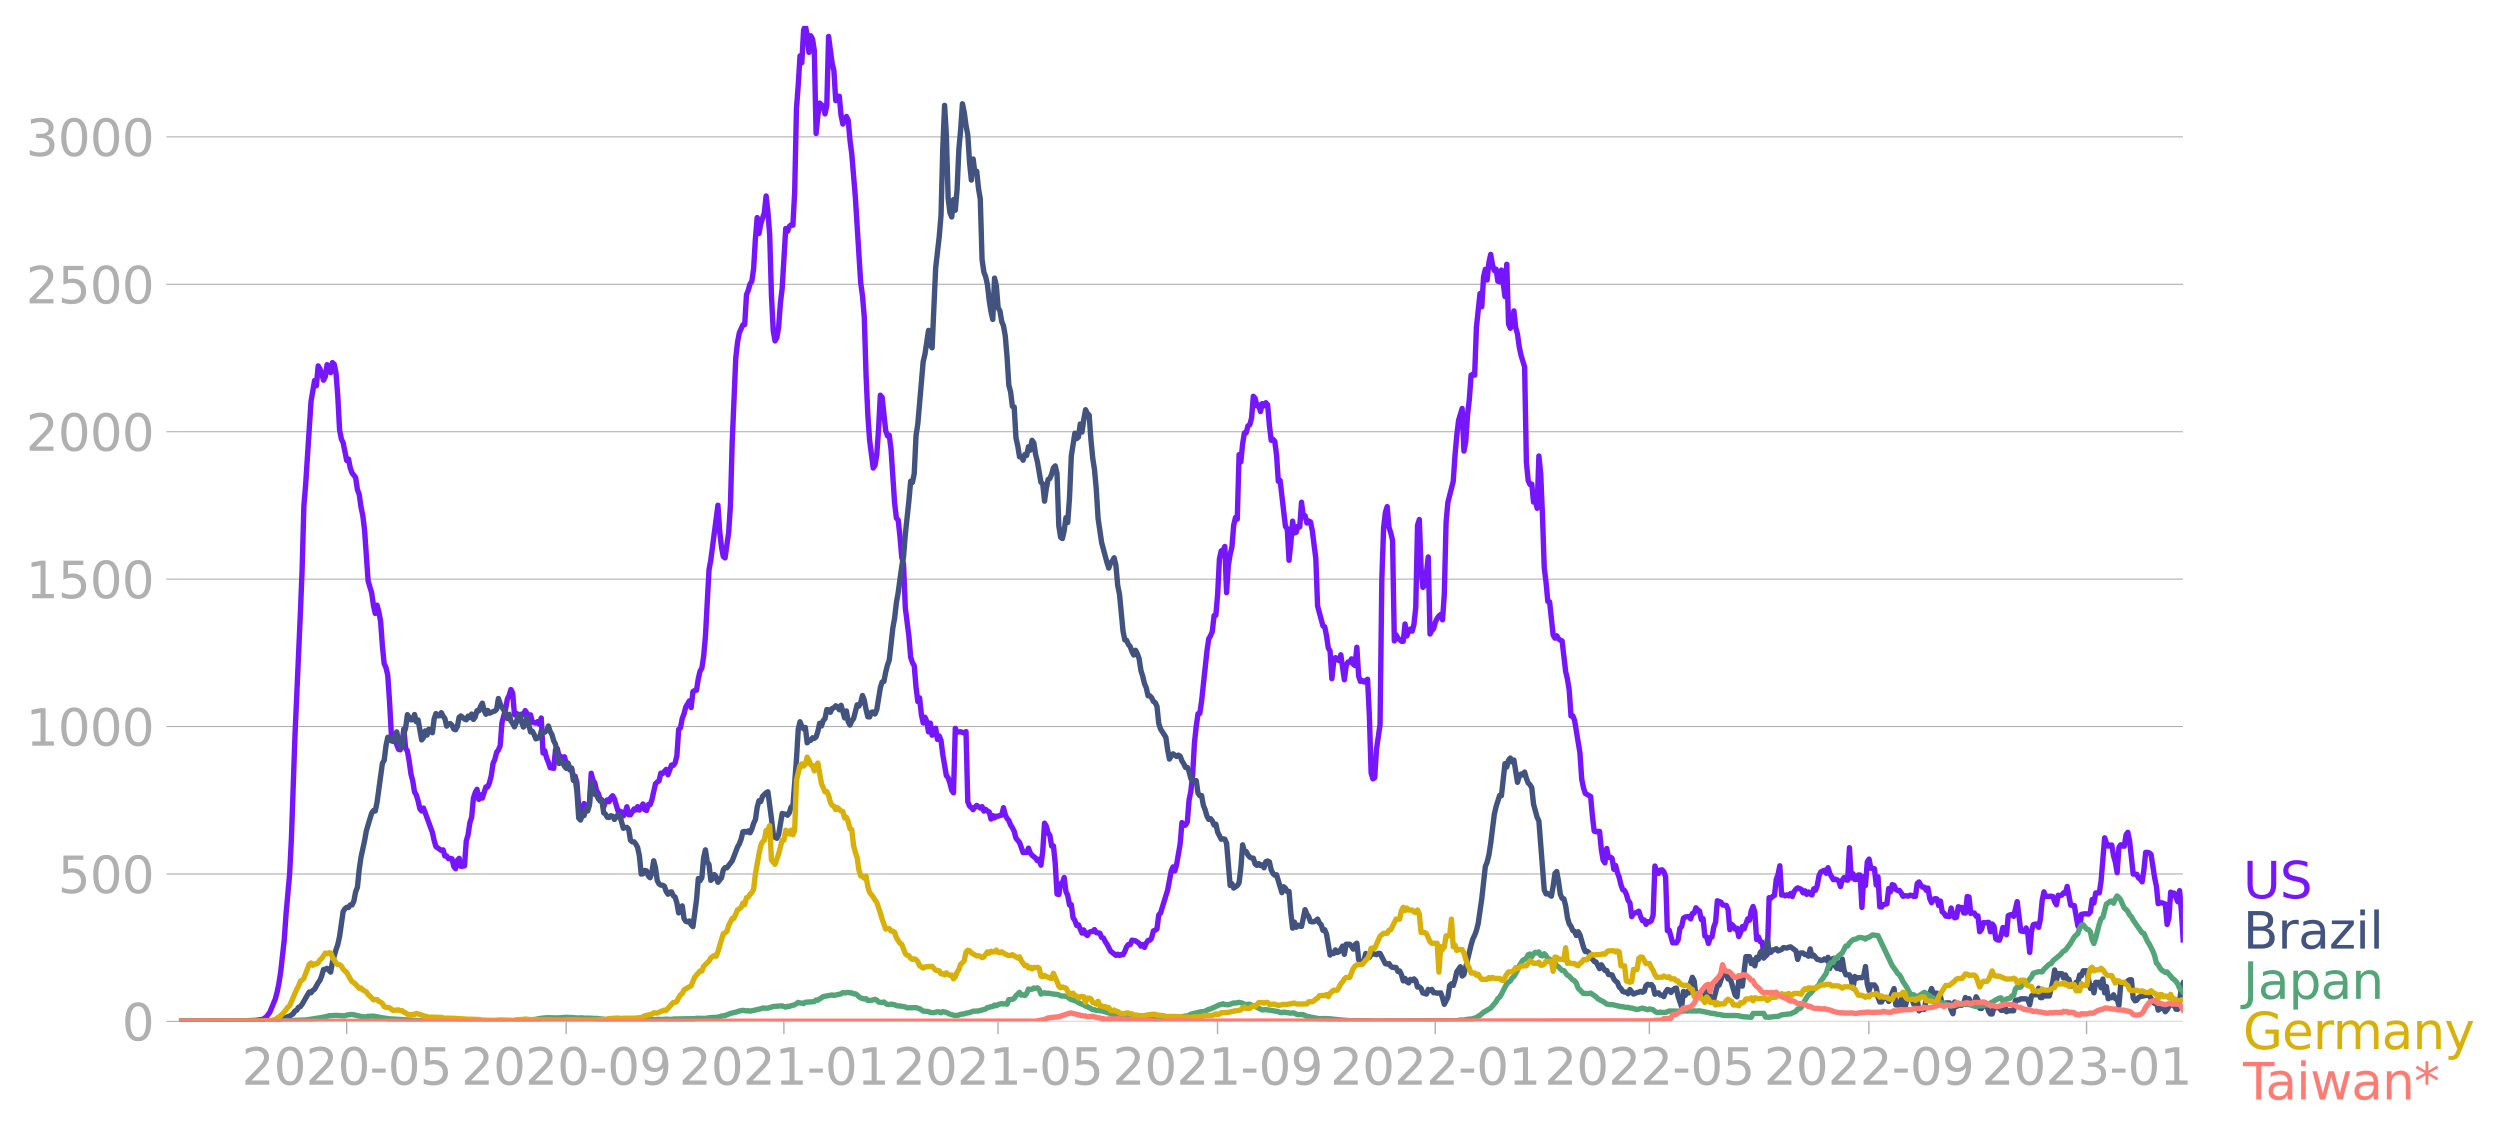 <svg xmlns="http://www.w3.org/2000/svg" xmlns:xlink="http://www.w3.org/1999/xlink" width="928.157" height="421.662" viewBox="0 0 696.117 316.246"><defs><style>*{stroke-linejoin:round;stroke-linecap:butt}</style></defs><g id="figure_1"><path id="patch_1" d="M0 316.246h696.117V0H0v316.246z" style="fill:none"/><g id="axes_1"><path id="patch_2" d="M49.83 284.4h558V7.2h-558v277.2z" style="fill:none"/><g id="matplotlib.axis_1"><g id="xtick_1"><g id="line2d_1"><defs><path id="mdab95ac6ac" d="M0 0v3.5" style="stroke:#b0b0b0;stroke-width:.4"/></defs><use xlink:href="#mdab95ac6ac" x="96.537" y="284.4" style="fill:#b0b0b0;stroke:#b0b0b0;stroke-width:.4"/></g><g id="text_1" style="fill:#b0b0b0" transform="matrix(.14 0 0 -.14 67.29 302.038)"><defs><path id="DejaVuSans-32" d="M1228 531h2203V0H469v531q359 372 979 998 621 627 780 809 303 340 423 576 121 236 121 464 0 372-261 606-261 235-680 235-297 0-627-103-329-103-704-313v638q381 153 712 231 332 78 607 78 725 0 1156-363 431-362 431-968 0-288-108-546-107-257-392-607-78-91-497-524-418-433-1181-1211z" transform="scale(.016)"/><path id="DejaVuSans-30" d="M2034 4250q-487 0-733-480-245-479-245-1442 0-959 245-1439 246-480 733-480 491 0 736 480 246 480 246 1439 0 963-246 1442-245 480-736 480zm0 500q785 0 1199-621 414-620 414-1801 0-1178-414-1799Q2819-91 2034-91q-784 0-1198 620-414 621-414 1799 0 1181 414 1801 414 621 1198 621z" transform="scale(.016)"/><path id="DejaVuSans-2d" d="M313 2009h1684v-512H313v512z" transform="scale(.016)"/><path id="DejaVuSans-35" d="M691 4666h2478v-532H1269V2991q137 47 274 70 138 23 276 23 781 0 1237-428 457-428 457-1159 0-753-469-1171Q2575-91 1722-91q-294 0-599 50Q819 9 494 109v635q281-153 581-228t634-75q541 0 856 284 316 284 316 772 0 487-316 771-315 285-856 285-253 0-505-56-251-56-513-175v2344z" transform="scale(.016)"/></defs><use xlink:href="#DejaVuSans-32"/><use xlink:href="#DejaVuSans-30" x="63.623"/><use xlink:href="#DejaVuSans-32" x="127.246"/><use xlink:href="#DejaVuSans-30" x="190.869"/><use xlink:href="#DejaVuSans-2d" x="254.492"/><use xlink:href="#DejaVuSans-30" x="290.576"/><use xlink:href="#DejaVuSans-35" x="354.199"/></g></g><g id="xtick_2"><use xlink:href="#mdab95ac6ac" id="line2d_2" x="157.654" y="284.4" style="fill:#b0b0b0;stroke:#b0b0b0;stroke-width:.4"/><g id="text_2" style="fill:#b0b0b0" transform="matrix(.14 0 0 -.14 128.406 302.038)"><defs><path id="DejaVuSans-39" d="M703 97v575q238-113 481-172 244-59 479-59 625 0 954 420 330 420 377 1277-181-269-460-413-278-144-615-144-700 0-1108 423-408 424-408 1159 0 718 425 1152 425 435 1131 435 810 0 1236-621 427-620 427-1801 0-1103-524-1761Q2575-91 1691-91q-238 0-482 47Q966 3 703 97zm1256 1978q425 0 673 290 249 291 249 798 0 503-249 795-248 292-673 292t-673-292q-248-292-248-795 0-507 248-798 248-290 673-290z" transform="scale(.016)"/></defs><use xlink:href="#DejaVuSans-32"/><use xlink:href="#DejaVuSans-30" x="63.623"/><use xlink:href="#DejaVuSans-32" x="127.246"/><use xlink:href="#DejaVuSans-30" x="190.869"/><use xlink:href="#DejaVuSans-2d" x="254.492"/><use xlink:href="#DejaVuSans-30" x="290.576"/><use xlink:href="#DejaVuSans-39" x="354.199"/></g></g><g id="xtick_3"><use xlink:href="#mdab95ac6ac" id="line2d_3" x="218.273" y="284.4" style="fill:#b0b0b0;stroke:#b0b0b0;stroke-width:.4"/><g id="text_3" style="fill:#b0b0b0" transform="matrix(.14 0 0 -.14 189.025 302.038)"><defs><path id="DejaVuSans-31" d="M794 531h1031v3560L703 3866v575l1116 225h631V531h1031V0H794v531z" transform="scale(.016)"/></defs><use xlink:href="#DejaVuSans-32"/><use xlink:href="#DejaVuSans-30" x="63.623"/><use xlink:href="#DejaVuSans-32" x="127.246"/><use xlink:href="#DejaVuSans-31" x="190.869"/><use xlink:href="#DejaVuSans-2d" x="254.492"/><use xlink:href="#DejaVuSans-30" x="290.576"/><use xlink:href="#DejaVuSans-31" x="354.199"/></g></g><g id="xtick_4"><use xlink:href="#mdab95ac6ac" id="line2d_4" x="277.899" y="284.4" style="fill:#b0b0b0;stroke:#b0b0b0;stroke-width:.4"/><g id="text_4" style="fill:#b0b0b0" transform="matrix(.14 0 0 -.14 248.651 302.038)"><use xlink:href="#DejaVuSans-32"/><use xlink:href="#DejaVuSans-30" x="63.623"/><use xlink:href="#DejaVuSans-32" x="127.246"/><use xlink:href="#DejaVuSans-31" x="190.869"/><use xlink:href="#DejaVuSans-2d" x="254.492"/><use xlink:href="#DejaVuSans-30" x="290.576"/><use xlink:href="#DejaVuSans-35" x="354.199"/></g></g><g id="xtick_5"><use xlink:href="#mdab95ac6ac" id="line2d_5" x="339.016" y="284.4" style="fill:#b0b0b0;stroke:#b0b0b0;stroke-width:.4"/><g id="text_5" style="fill:#b0b0b0" transform="matrix(.14 0 0 -.14 309.768 302.038)"><use xlink:href="#DejaVuSans-32"/><use xlink:href="#DejaVuSans-30" x="63.623"/><use xlink:href="#DejaVuSans-32" x="127.246"/><use xlink:href="#DejaVuSans-31" x="190.869"/><use xlink:href="#DejaVuSans-2d" x="254.492"/><use xlink:href="#DejaVuSans-30" x="290.576"/><use xlink:href="#DejaVuSans-39" x="354.199"/></g></g><g id="xtick_6"><use xlink:href="#mdab95ac6ac" id="line2d_6" x="399.636" y="284.4" style="fill:#b0b0b0;stroke:#b0b0b0;stroke-width:.4"/><g id="text_6" style="fill:#b0b0b0" transform="matrix(.14 0 0 -.14 370.388 302.038)"><use xlink:href="#DejaVuSans-32"/><use xlink:href="#DejaVuSans-30" x="63.623"/><use xlink:href="#DejaVuSans-32" x="127.246"/><use xlink:href="#DejaVuSans-32" x="190.869"/><use xlink:href="#DejaVuSans-2d" x="254.492"/><use xlink:href="#DejaVuSans-30" x="290.576"/><use xlink:href="#DejaVuSans-31" x="354.199"/></g></g><g id="xtick_7"><use xlink:href="#mdab95ac6ac" id="line2d_7" x="459.262" y="284.4" style="fill:#b0b0b0;stroke:#b0b0b0;stroke-width:.4"/><g id="text_7" style="fill:#b0b0b0" transform="matrix(.14 0 0 -.14 430.014 302.038)"><use xlink:href="#DejaVuSans-32"/><use xlink:href="#DejaVuSans-30" x="63.623"/><use xlink:href="#DejaVuSans-32" x="127.246"/><use xlink:href="#DejaVuSans-32" x="190.869"/><use xlink:href="#DejaVuSans-2d" x="254.492"/><use xlink:href="#DejaVuSans-30" x="290.576"/><use xlink:href="#DejaVuSans-35" x="354.199"/></g></g><g id="xtick_8"><use xlink:href="#mdab95ac6ac" id="line2d_8" x="520.379" y="284.4" style="fill:#b0b0b0;stroke:#b0b0b0;stroke-width:.4"/><g id="text_8" style="fill:#b0b0b0" transform="matrix(.14 0 0 -.14 491.13 302.038)"><use xlink:href="#DejaVuSans-32"/><use xlink:href="#DejaVuSans-30" x="63.623"/><use xlink:href="#DejaVuSans-32" x="127.246"/><use xlink:href="#DejaVuSans-32" x="190.869"/><use xlink:href="#DejaVuSans-2d" x="254.492"/><use xlink:href="#DejaVuSans-30" x="290.576"/><use xlink:href="#DejaVuSans-39" x="354.199"/></g></g><g id="xtick_9"><use xlink:href="#mdab95ac6ac" id="line2d_9" x="580.998" y="284.4" style="fill:#b0b0b0;stroke:#b0b0b0;stroke-width:.4"/><g id="text_9" style="fill:#b0b0b0" transform="matrix(.14 0 0 -.14 551.75 302.038)"><defs><path id="DejaVuSans-33" d="M2597 2516q453-97 707-404 255-306 255-756 0-690-475-1069Q2609-91 1734-91q-293 0-604 58T488 141v609q262-153 574-231 313-78 654-78 593 0 904 234t311 681q0 413-289 645-289 233-804 233h-544v519h569q465 0 712 186t247 536q0 359-255 551-254 193-729 193-260 0-557-57-297-56-653-174v562q360 100 674 150t592 50q719 0 1137-327 419-326 419-882 0-388-222-655t-631-370z" transform="scale(.016)"/></defs><use xlink:href="#DejaVuSans-32"/><use xlink:href="#DejaVuSans-30" x="63.623"/><use xlink:href="#DejaVuSans-32" x="127.246"/><use xlink:href="#DejaVuSans-33" x="190.869"/><use xlink:href="#DejaVuSans-2d" x="254.492"/><use xlink:href="#DejaVuSans-30" x="290.576"/><use xlink:href="#DejaVuSans-31" x="354.199"/></g></g></g><g id="matplotlib.axis_2"><g id="ytick_1"><path id="line2d_10" d="M49.83 284.4h558" clip-path="url(#pd24dcc3b0f)" style="fill:none;stroke:#b0b0b0;stroke-width:.3;stroke-linecap:square"/><g id="line2d_11"><defs><path id="me454716bfa" d="M0 0h-3.5" style="stroke:#b0b0b0;stroke-width:.3"/></defs><use xlink:href="#me454716bfa" x="49.83" y="284.4" style="fill:#b0b0b0;stroke:#b0b0b0;stroke-width:.3"/></g><use xlink:href="#DejaVuSans-30" id="text_10" style="fill:#b0b0b0" transform="matrix(.14 0 0 -.14 33.922 289.719)"/></g><g id="ytick_2"><path id="line2d_12" d="M49.83 243.352h558" clip-path="url(#pd24dcc3b0f)" style="fill:none;stroke:#b0b0b0;stroke-width:.3;stroke-linecap:square"/><use xlink:href="#me454716bfa" id="line2d_13" x="49.83" y="243.352" style="fill:#b0b0b0;stroke:#b0b0b0;stroke-width:.3"/><g id="text_11" style="fill:#b0b0b0" transform="matrix(.14 0 0 -.14 16.108 248.671)"><use xlink:href="#DejaVuSans-35"/><use xlink:href="#DejaVuSans-30" x="63.623"/><use xlink:href="#DejaVuSans-30" x="127.246"/></g></g><g id="ytick_3"><path id="line2d_14" d="M49.83 202.305h558" clip-path="url(#pd24dcc3b0f)" style="fill:none;stroke:#b0b0b0;stroke-width:.3;stroke-linecap:square"/><use xlink:href="#me454716bfa" id="line2d_15" x="49.83" y="202.305" style="fill:#b0b0b0;stroke:#b0b0b0;stroke-width:.3"/><g id="text_12" style="fill:#b0b0b0" transform="matrix(.14 0 0 -.14 7.2 207.624)"><use xlink:href="#DejaVuSans-31"/><use xlink:href="#DejaVuSans-30" x="63.623"/><use xlink:href="#DejaVuSans-30" x="127.246"/><use xlink:href="#DejaVuSans-30" x="190.869"/></g></g><g id="ytick_4"><path id="line2d_16" d="M49.83 161.257h558" clip-path="url(#pd24dcc3b0f)" style="fill:none;stroke:#b0b0b0;stroke-width:.3;stroke-linecap:square"/><use xlink:href="#me454716bfa" id="line2d_17" x="49.83" y="161.257" style="fill:#b0b0b0;stroke:#b0b0b0;stroke-width:.3"/><g id="text_13" style="fill:#b0b0b0" transform="matrix(.14 0 0 -.14 7.2 166.576)"><use xlink:href="#DejaVuSans-31"/><use xlink:href="#DejaVuSans-35" x="63.623"/><use xlink:href="#DejaVuSans-30" x="127.246"/><use xlink:href="#DejaVuSans-30" x="190.869"/></g></g><g id="ytick_5"><path id="line2d_18" d="M49.83 120.21h558" clip-path="url(#pd24dcc3b0f)" style="fill:none;stroke:#b0b0b0;stroke-width:.3;stroke-linecap:square"/><use xlink:href="#me454716bfa" id="line2d_19" x="49.83" y="120.21" style="fill:#b0b0b0;stroke:#b0b0b0;stroke-width:.3"/><g id="text_14" style="fill:#b0b0b0" transform="matrix(.14 0 0 -.14 7.2 125.529)"><use xlink:href="#DejaVuSans-32"/><use xlink:href="#DejaVuSans-30" x="63.623"/><use xlink:href="#DejaVuSans-30" x="127.246"/><use xlink:href="#DejaVuSans-30" x="190.869"/></g></g><g id="ytick_6"><path id="line2d_20" d="M49.83 79.162h558" clip-path="url(#pd24dcc3b0f)" style="fill:none;stroke:#b0b0b0;stroke-width:.3;stroke-linecap:square"/><use xlink:href="#me454716bfa" id="line2d_21" x="49.83" y="79.162" style="fill:#b0b0b0;stroke:#b0b0b0;stroke-width:.3"/><g id="text_15" style="fill:#b0b0b0" transform="matrix(.14 0 0 -.14 7.2 84.481)"><use xlink:href="#DejaVuSans-32"/><use xlink:href="#DejaVuSans-35" x="63.623"/><use xlink:href="#DejaVuSans-30" x="127.246"/><use xlink:href="#DejaVuSans-30" x="190.869"/></g></g><g id="ytick_7"><path id="line2d_22" d="M49.83 38.115h558" clip-path="url(#pd24dcc3b0f)" style="fill:none;stroke:#b0b0b0;stroke-width:.3;stroke-linecap:square"/><use xlink:href="#me454716bfa" id="line2d_23" x="49.83" y="38.115" style="fill:#b0b0b0;stroke:#b0b0b0;stroke-width:.3"/><g id="text_16" style="fill:#b0b0b0" transform="matrix(.14 0 0 -.14 7.2 43.434)"><use xlink:href="#DejaVuSans-33"/><use xlink:href="#DejaVuSans-30" x="63.623"/><use xlink:href="#DejaVuSans-30" x="127.246"/><use xlink:href="#DejaVuSans-30" x="190.869"/></g></g></g><path id="line2d_24" d="m49.83 284.4 17.39-.082 2.485-.153.994-.011.994-.118 1.49-.21.994-.67.994-1.371 1.49-3.636.498-1.876.496-2.416.497-3.202.994-8.925.497-7.154.994-11.106.497-9.805.993-28.698 1.491-33.776.497-12.385.497-17.908.497-6.04 1.49-23.045.994-5.853.497 1.466.497-5.535.497.81.497 1.29.497 1.876.496-.986.497-3.33.497.352.497 1.864.497-2.803.497.47.497 2.392.497 6.485.497 9.371.496 2.545.497 1.067.994 4.926.497-.399.497 2.498.497 1.36.993 1.302.497 3.366.497 1.279.497 3.541.497 2.346.497 4.034.994 14.238.993 3.32.497 3.54.497 2.159.497-2.299.497 1.888.497 2.64.497 6.872.497 4.925.496 1.056.497 2.123.497 7.294.497 9.066.497.211 1.49 4.034.498.176.496-1.958.497-3.812.497 5.313.497.786.497 2.803.497 3.612.497 1.888.497 3.108.496.821.497 1.665.497 2.229.497.563.497-.81 2.484 6.779.497 2.264.497 1.688 1.49 1.08.498-.165.497 1.7h.497l.496.751.497-.082.497.117.497 2.135.497.621.497-2.322.497-.563.497 2.252.993-.152.497-6.978.497-1.654.497-3.39.497-1.465.497-5.372.497-1.536.497-.915.496 2.803.497-1.29.497.915.994-3.108.497.012.497-1.185.497-1.958.496-3.401.497-1.126.497-1.959.497-.692.497-1.16.497-6.463.994-3.683.497-2.873.496-.973.497-1.654.497 1.02.497 6.017.497-.387.497.223.497 1.172.497-1.208.496.212.497-1.185.497.786.497 2.005.497-1.606.497 2.028.994.247.497-.399.496.762.497-1.759.497 9.746.497-.61.497 2.006.497 1.149.497 1.548.994.176.496-5.184.497-.316.497 2.204.497-.011.497.457.497-.363.497 1.83.993 1.805.497-.27.497 2.018.497.047.497 1.9.497 6.895.497-.316.497 1.36.497-2.252.993 1.162.497-1.185.497-8.409.497 1.97.497.692.497 2.17.497.833.496 1.56.497.164.497 1.982.497-1.396.497-.551.497.504.497-1.126.497-.54.497.857.993 3.401h.497l.497.305.497 1.055.497-.938.497-1.607.497 2.217h.496l.994-1.607.497.282.497-.927.497.95.497-.739.497-.95.497 1.572.496.246.497-1.653.497.035.497-1.372.994-4.445.497-.505.497-.328.497-2.146.496.094.994-1.126.497 1.478.994-2.698.497.094.497-.668.496-1.994.497-7.342.497-.469.497-2.568.497-1.326.497-1.911.994-1.677.497 1.864.496-4.456.497-.293.497-.094.497-3.202.497-2.123.497-.832.497-3.284.497-5.536.993-18.542.497-2.709 1.988-15.27.497 7.225.497 4.468.496 2.58.497.387.994-7.013.497-7.588.497-17.709.994-23.362.496-4.41.497-2.615.994-2.205.497-.07.497-8.28.497-1.29.497-1.747.497-.75.496-3.484.497-8.374.497-5.864.497 4.433.497-2.709.994-3.037.497-4.703.497 4.35.496 6.475.497 17.075.497 9.688.497 2.756.497-.868.497-2.815.497-6.79.497-4.175.993-16.63.497.774.497-1.373.497-.422.497.094.497-9.136.497-23.315.497-6.603.496-8.104.497 1.924.497-9.09.497-1.184.497 2.592.497 4.808.497-4.644.497.903.496 3.155.497 23.162.497-5.078.497-3.39.497.517.497.317.497 2.17.497-2.358.497-19.21.993 7.517.497 2.064.497 8.28.497-1.231.497.035.497 5.348.497 2.392.496-1.325.497-.797.497 1.067.497 5.524.497 3.87.994 12.021 1.49 23.831.497 3.636.497 5.899.497 16.16.497 11.19.497 6.977.994 7.717.497-.692.496-2.99.497-7.143.497-9.452.497.586.994 9.3.497 1.431.497-.2.496 3.941.994 15.012.497 4.152.497.55.497 4.54.497 5.828.497 1.912.497 12.185.993 7.87.497 5.852.497 1.513.497.844.497 5.97.497 4.01.497-1.02.496 4.68.497 2.287.497-1.584.497 1.138.497 2.955.497-2.45.497 3.365.497-1.525.497-.41.496 3.108.497-.962.497 1.267.497 3.929.994 5.864.497.563.497 1.524.496 1.97.497.716.497-17.944.497 1.056.994-.118.994.364.497-.399.496 19.515.497 1.22.497.41.497.575.497-.692.497-.48.994.727.497-.387.496 1.231.497-.47.497.493.497.212.497 1.993.497-.997.497.657.497-.469.496.024.497-.223.497-.094.497-2.064.497 1.97.497 1.032.497.551.497 1.279.497.762.496.985.497 1.9.994 1.208.994 2.815.994-.059.496-1.173.497 1.314.497.657.994.785.497.727.497-.41.497 1.654.497-3.882.496-7.8.497.833.497 1.877.497.68.497 2.99.497-.046.497 4.925.497 8.456.496.153.497-3.026.497-.246.497-1.466.497 3.928.497 1.056.497 2.662.497-.105.497 3.717.496.669.497 1.419.497-.176.994 2.287.497-.856.497 1.16.497.376.497-.868.496-.223.497-.035.497-.504.497.833.994.152.497 1.185.497.152.496 1.02.497.692.994 1.959 1.49 1.173.498-.329.497.376.496-.305.497.082.497-.95.497-1.29.497-.622.497.035.497-1.231.993.188.994.692.497.785.497-.469.497.81.497-1.162.497-.75.497-.094.496-.598.497-1.982.497-.188.497-.375.497-3.906.497-.48 1.987-6.462.994-5.313.497-1.09.497 1.113.497-1.747.994-5.794.496-5.922.497.809.497-.106.497-.856.497-6.157.497-2.44.497-4.644.497-8.784.497-4.597.496-3.518.497-.094.497-3.378 1.49-13.944.498-3.437.497-.844.496-1.208.497-4.445.497-.094.497-5.84.497-9.828.497-2.252.497-.082.497-1.137.497 12.853.496-7.6.497-3.06.497-2.03.497-6.086.497-2.158.497.48.497-17.978.497 2.005.496-5.03.497-3.027.497-.023.497-1.935.497-.317.497-1.818.497-6.098.497.575.497 2.099.496-.282.497 1.842.497-2.205.497.61.497-.845.497.551.497 5.724.497 4.175.496-.282.497.575.497 3.788.497 7.342.497-.235 1.49 12.83.498.61.496 8.785.497-4.703.497-6.193.497 3.296.497-.2.497-1.677.497.165.497-6.85.497 3.812.496-.047.497 2.017.497-.563.497.247.497 2.334.994 7.845.497 13.253 1.49 5.536.497.258.497 2.462.497 3.425.497.856.497 7.682.497-4.586.496-1.255.497.329.497.492.497-1.618.994 6.954.497-3.846.497-1.08.496.013.497-.904.497 1.49.497.375.497-5.101.497 8.021.497 1.466.497-.222.497.41.993-.762.497 9.968.497 16.161.497 1.607.497-.328.497-7.858.993-6.955.497-40.508.497-14.32.497-4.245.497-1.583.497 5.77.497 1.513.497 2.111.497 27.994.496-1.677.497.892.994.88.497.01.497-4.82.497 3.343.497-1.302.497-.645.496.599.497-1.865.497-4.703.497-22.905.497-1.606.497 13.78.497 5.125.497-.586.496-3.472.497-4.433.497 21.462.497-.962.497-.492.497-1.865.497-1.044.497-.68.497-.41.496 1.5.497-7.118.497-20.043.497-5.524 1.49-5.864.498-7.295.496-5.488.497-4.21.994-3.296.497 11.845.497-2.51.497-7.423.497-4.34.497-6.849.496-.281.497.27.497-13.335.994-9.382.497 3.67.497-8.326.497-2.1.496 2.98.497-4.903.497-2.228.497 2.908.497 1.583.497-.387.497 3.331.497.211.497-3.272.993 7.365.497-8.995.497 16.642.497 1.196.497-1.337.497-3.518.497 4.68.497 1.758.496 3.59.497 2.345.994 3.213.497 26.646.497 5.008.497 1.09.497-.105.496 5.02.497-.892.497 2.615.497-14.554.497 4.785.497 11.658.497 14.648.497 4.07.497 5.312.496.129.994 9.253.497.856.497-.656.497.856.497.363.497.223.993 8.526.497 2.076.497 3.143.497 7.154.497-.058.497 1.254 1.49 9.054.497 7.354.497 2.392.497 1.572 1.49.832.498 5.536.496 4.116.497.176.497-.105.497.012.497 5.101.497 2.932.497.716.497-4 .497 2.51.496-.117.497.352.497 3.037.497-1.055.497 2.005.497 1.337.497 2.064.497 1.349.497.223.496 1.02.497 1.712.497.68.497 3.86.497-.822.994-.41.497-.282.496 1.548.497 1.067.497-.175.497 1.22.497-.751.497.105.497-.375.497-1.536.497-13.675.496 1.501.497.563.497-.927.497-.082.497.528.497 1.42.497 15 .497-.153.993 3.542.497-.083.497.083.497-.798.497-3.237.497-.516.497-2.322.497-.34.993-.13.497.658.497-1.502.497-.117.497-1.466.497.563.497.352.496 2.369.497-.27.497 4.832.497.305.497 1.783.497-1.607.497-.2.497-2.767.497-1.337.496-5.97.994.387.497.786.994.13.497 1.137.497 5.606.497-1.501.496.492.497.868.497-.282.497 2.334.497-1.079.497-1.712.497.657.993-2.78.497.376.497-2.64.497-1.184.497 1.595.497 7.588.497-.739.497 1.302.497.164.496 2.557.497 1.349.497-.516.497-15.762.497.152.497-.516.497-.282.497-4.433.496-1.384.497-2.415.497 8.15.497-.105.497.316.497-.258.497.27.497-.657.497.833.496-1.372.497-.669.497-.363.994.399.497.985.497-.563.497.973.496-.656.497.598.497.222.497-1.688.497.387.497-1.372.497-2.757.497-.973.993-.47.497.845.497-1.536.497 1.607.994 1.724.497-.164.497.175.497.376.496 1.513.497-1.806.497-.692.497.598.497.14.497-9.042.497 8.42.497-1.172.496 1.607.497-.024.497-1.243.497.024.497 9.018.497-8.573.497 2.463.497-6.58.497-.773.496 2.568.994.106.497 4.527.497-2.276.497 8.35.497.06.497-.646.993-.246.497-4.234.497.903.497-2.005.497.2.497 1.172.497.27.497-.035.496.715.497.926.497-.187.994.152.497-.27.497.07.497.282.496-.035.497-3.577.497-.422.497.903.497.551h.497l.497.868.497-.621.497 2.873.496 1.196.497-.938.497-.188.497.07.497 1.83.497-1.231.497 3.002.497.387.497.81.993.117.497-2.37.497 2.03.497.703.497-.164.497-2.932.497.223.496-.012.497 1.501.497.024.497-4.574.497.14.497 4.563.497-.153.497.035.497.904.496-.118.497 4.422.497-.598.497-1.912.497.035.994-.14.497 2.626.496-2.158.497.61.497 3.507.497.328.497.07.497-1.407.497-2.122.497 1.254.497.751.496-5.324.497-.212.497-.082.497.505.994-4.105.994 8.15.993.2.497-1.02.497 1.806.497 4.996.497-5.84.497-1.853.497-.188.497.023.496.892.497-2.264.497-5.219.497-2.404.497 1.325 1.49-.117.498.117.496 1.443.497.833.497-2.651.497.082.497-.129.497-.633.497.105.497-1.876.993 5.195.994.13.994 5.664.497.61.497-3.847.993-.152.994.093.497-.598.497-3.46.497.962.497-2.791.993-.035.497-3.249.994-12.068.497 1.431.497.88.497-.294.497.012.497 3.002.496 1.736.497 2.944.497-7.025.497-.739.497.34.497.047.497-3.166.497-.692.496 2.462.994 9.148.994.07.497 1.01.497.386.497.704.497-3.307.496-4.891.497-.012.497.13.497.457.994 6.427.497 2.427.497 4.844.497-.211.496-.047.994.375.497 5.665.497-1.771.497-7.213.497.223.497.07.993 2.37.497-3.073.497 5.7.497 7.986h0" clip-path="url(#pd24dcc3b0f)" style="fill:none;stroke:#7516fd;stroke-width:1.5;stroke-linecap:square"/><path id="line2d_25" d="m49.83 284.4 25.341-.07L77.16 284l2.484-.727.994-.34.994-.657.496-.774.497-.234.497-.786.497-.188.497-.645 1.49-2.592.497-.844.497.223.497-.68.497-.317.994-1.794.497-.669.497-1.29.497-1.712.496-.106.497-.234.994 1.043.497-2.78.994-3.47.497-1.42.497-2.251.993-6.932.497-.797.497-.387.497.047.497-.716.497.012.497-1.067.496-2.58.497-1.279.497-4.937.497-3.401.994-4.586.497-2.78.994-3.353.496-1.595.497-.716.497.13.497-2.405 1.49-10.895.498-.798.496-4.057.497-2.37.497.094.497.892.497.176.994-2.663.994 4.328.496-.164.497-3.648.497-1.56.497-3.752.994 1.454.497-.059.497-1.43.496 2.017.497-.516.994 5.57.497-.656.497-1.853.497 1.16.497-1.63.497.622.496.34.497-3.858.497-1.466.497.598.497.023.497-.868.497.95.497.692.497 2.1.496-.575.497-.13.497.47.497 1.044.497.21.497-.926.497-2.58.497-.34.993.856.497.2.497-1.02.497.433.497-.997.497 1.502.497-.692.497-1.76.496.07.497-1.254.497-.903.497 2.052.497 1.032.497-1.067.497.786.993-.458.497-.164.497-.492.497-2.99.497 1.489.497.973.497.692.994 2.44.496-1.197.497 1.853.497.669.497.973.497-1.173.497-1.958.497-.282.497 2.135.496 1.337.497-.528.497-2.193.994 4.058.497-.188.497.915.497 1.22.497-.212.496-.082.497-1.853.497.247.497.058.497-.516.497-1.231.497 1.548.497.856.497 1.747.496.986.994 5.324.497-.81.497.634.497.891.497.622.497-1.466.496 1.384h.497l.497 3.436.497-.668.497 3.835.497 7.33.497.55.497-1.254.497.012.496-1.912.497.622.497-1.619.497-6.532.497 2.287.497 1.231.497.235.497 1.008.496.633.497-.093.497 3.377.497.352.497.868.497.07.497-.48.497.14.497.88.993-1.337.497.258.994 3.542.497-.223.497-.024.497.563.496 3.014.497.446h.497l.497.633.497.939.497 2.333.497 5.067.497-.082.497-.927.496.13.497 1.395.497.504.497-1.548.497-3.166.497 1.888.497 3.624.497.938.497.328.496.024.497.281.497 1.431.497.786.497-.54.497-.117.497 1.114.497.352.496 1.607.497 2.791.497-1.337.497-.61.497 3.542.497.75.497.153.497-.246.497 1.055.496.516.994-7.447.497-5.934.497.586.497-.833.497-5.629.497-2.11.496 3.318.497.739.497 4.421.497-.445.497-1.15.497.598.497 1.537.994-1.243.496-2.193.497-.645.497.046 1.49-1.935 1.491-3.858.497-.868.497-1.325.497-2.04.497-.095.497.2.497-.352.497.528.497-1.032.496-1.595.497-1.033.497-3.424.497-1.83.497.212.497-1.455.994-.973.497-.282.993 7.46.497 4.257.497.961.497.27.497-.962.994-5.958.496.153.497.035.497.305.497-.692.497-1.607.497-.164.994-13.065.497-8.397.496-2.1.497 1.244.497.739.497-.387.497 4.269.497-.633.497-.06.497-.714.496.175.497-.41.497-1.536.497-2.264.497.75.497-1.536.497-.516.497-2.51.497.06.496.691.497-1.067.497-.188.497-.551.497.317.497.785.497-1.243.993 3.507.497-1.923.497 2.99.497.927.497-1.15.497-.633.994-3.847.497.364.496-1.032.497-1.924.497 1.29.497 2.616.497 2.017.497.035.497-1.302.497-.07.497.551.496-1.173.994-6.145.497-1.595.497-.14.497-2.593.497-1.958.497-1.372.993-8.96.497-2.733.497-4.351.497-2.791.994-7.26.497-2.697.497-6.251.993-9.324.497-5.465.497.328.497-2.486.497-10.543.497-3.284 1.49-17.299.497-2.076.994-6.637.497 4.034.497.82.994-22.223.993-8.738.497-5.957.497-18.859.497-11.74.497 8.316.497 17.591.497 3.988.496 1.184.497-4.843.497 2.979.497-5.782.497-11.153.497-5.5.497-7.213.497 2.357.497 3.647.496 2.65.497 7.706.497 4.867.497-5.852.497 3.929.497-.528.497 4.808.497 2.909.497 16.888.496 3.46.497 1.301.497 2.205.497 4.41.497 3.12.497 2.17.497-11.506.497 2.123.496 6.169.497.797.497 2.99.497 1.197.497 2.827.497 5.817.497 7.916.497 1.853.497 4.034.496.165.497 8.608.497 2.228.497 3.038.497-.012.497.95.497-1.63.497.305.496-2.416.497.95.497-2.745.497.716.497 3.225.497 2.017.994 5.747.497.434.496 4.808.497-3.518.497-2.522.497-.281.497-1.22.497-1.76.497-.527.497 2.193.496 14.484.497 3.178.497.387.497-2.146.497-3.682.497 1.36.497-6.931.497-11.564.993-6.38.497 1.513.497-.434.497-3.635.497 2.24.497-3.507.497-2.71.497 1.045.497.457.496 6.826.497 5.125.497 3.237.497 5.488.497 8.069.994 6.767 1.49 5.536.497 1.548.497-1.396.497-.586.497-.88.497 2.1.497 5.617.497 2.404.993 10.344.497 2.416.497.082.497 1.173.497.575.497 1.384.497.973.496-1.325.497.985.497 1.337.497 3.284.497 1.595.497 2.087.497 1.15.497 2.228.497.023.496.505.497 1.055.497.317.497 1.055.497 4.762.497 1.548 1.49 2.31.497 3.53.497 2.522.497-.868.497-.586.994.727.497-.364.497.317.496 1.29.497.786.497 1.02h.497l.497 1.102.497 2.041.497.645.994-.106.496 3.53.497.657.497-.035.497 2.756.497 1.208.497 1.783.497.891.497-.211.496.645.497 1.161.497-.258.497 2.228.994 1.959.497-.106.497.082.497 1.15.993 11.751.497-.492.497 1.22.994-.693.497-.75.497-4.117.496-6.474.497 1.889.497-.024.497.974.497.598.497.223.497.058.497 1.595.497.399.496-.493.497.54.497-.211.497.832.497-1.688.497-.188.497.246.497 2.229.496 1.008.497.47.497-.118 1.49 4.973.498-1.642.497.445.497.88.496-.035.497 5.97.497 4.268.497-1.689.497 1.443.497-.575.497.27.497.059.993-4.656.497 1.243.497.704.497 1.348.497.106.497-.059.497-.281.497-.423.496 1.091.497.458.497 1.571.497-.164.497 1.22.994 5.817.497-.716.497.305.496-1.02.497.739.497-.2.497-.656.497-.927.497 2.275.497-2.803.993.012.497.586.497.763.497-1.267.497-.375.497 4.492.497 1.172.497-.363.497-.657.496-1.783.497 1.244.497-.188.497-.786.497-.234.994.281.497-.364.496.036.994 1.911.497.95.497.106.497-.164.497.762.497.328.497-.047.496.07.497 1.091.497-.129.497 1.02.497 1.737.497-.68.497.902.497.352.497-.997.496.317.497-.446.497.493.497 1.783.497-.036.497.41.497 1.256.993.316.497-1.29.497.34.497-.328.497.915.497-.024.497.141.994-.082.496 1.372.497 1.806.994-1.935.497-3.284.497-.504.497.47.497-1.572.496-2.217.994-1.407.497 2.58.497-.422 1.988-8.21.496-1.712.497-.997.497-1.349.497-1.97.994-6.896.994-8.972.496-1.184.497-2.03.497-3.213.994-8.022.497-2.158.994-3.154.497.082.993-8.949.497.974.497-1.935.497-.575.497 1.079.497-.54.994 6.216.496-1.677.497-.645.497.282.497-.821.497 1.782.497 1.267.497.48.497.833.496 4.586.994 3.647.497 1.02 1.49 19.2.498 1.113.497-.07.993.704.497-2.815.497-3.53.497-.504.497 2.756.497 3.553.497 1.138.496.14.497 1.936.497 3.284.497 1.77.497.68.497 1.173.497.223.497 1.15.497-1.044.496.844.994 3.495.497 1.173.497-.082.497.375.497 1.513.497.235.496.715.497.14.994 1.865.497-1.079.994 1.549.497.058.497 1.103.993.105.497 1.138.497.598.497.363.497 1.279.497.445.497.786.497.188.496-.012.497.47.497-1.174.994 1.255.994-.422.497-.105.496-.223.497.246.497-.258.497-1.572.497-.398.497.234.497-.152.497.61.497 2.087.496-.27.497-.117.497.61.497.035.497.399.497-1.243.497-.727.497.152.496.669.497-.669.497-.387.497-.164.497 2.322.994 2.932.497-4.316.497 1.103.496-1.032.497.34.497-2.792.497-1.548.497.95.497 4.304.497-.867.497.844.496-.305.497.915.497.082.497-2.463.497 1.15.994 1.571.497-.082.993-3.765.497-.164.994-2.85.497-.422h.497l.497 1.56.497-.47 1.49 5.008.497.423.497-4.668.497-.645.497 2.334.994-8.198h.993l.497 1.935.497-1.02.497 1.642.497-2.381.497.586.497-1.853.497-.621.496 2.122.497-.938.497-4.234.497 3.343.497.211.497-.668.497-.036.497-.305.496.61.994-.387.497-.528.994.13.497-.235.497-.106 1.49 1.091.497 2.404.497-1.677.497-.129.497.024.497.422.497.047.496.422.497-2.029.497 1.994.497-.258.994 1.184.497.047.497.258.497-.094.496-.34.497.364.497-.821.497 3.108.497-2.51.497-.293.497 2.123.497.668.497-1.571.496 1.864.497-2.897.497 3.155.497 1.232h.994l.497 1.325.497 2.416.496-3.284.497.575.497-.258h.994l.497-.399.497-2.686.497 4.844.497 1.841.496-1.56h.994l.497.728.497 2.685.497 1.337h.497l.497-1.067h.993l.497.915 1.49-3.577.498 4.55h.994l.496-1.595.994 2.569.497-1.959.497-.856h.994l.497 1.595.496.047.497-1.08.497 2.921.497-.422h.994l.497-2.932h.497l.993-2.85.497 1.278h.994l.497 1.924.497-1.009.497 2.37.497.316.497-.88h.993l.497 2.006.497 1.008.497-3.272.497 1.243.497-.34h.993l.497-.551.497-1.595.497.962.497-.645.497 1.22h.994l.497-1.736.496.868.497 2.31.497.082.497-.762h.994l.497 1.548.497.727h.496l.497-1.923.497.187h.994l.497.739h.497l.497-1.267.497 1.654.496-.27h1.491l.497-2.908.497-.106.497.012.497-.328h1.49l.497.293.497 1.372.497-2.463.497-.34h.994l.496-1.818.497 2.615h.497l.497-1.97.497 1.513h.994l.994-4.058.496-3.178.497 2.873.497-1.853h.994l.497 1.255.497-.891.497 1.055.496.141.497 1.853h.994l.497-1.008.497.105.497-2.134.497.222.497-1.395h.993l.994 4.914.497-.786.497 2.017.497-2.92h.993l.497 1.501.497-2.416.497 3.835.497-1.735.497 3.365.497-.281.497-.024.497-.785.496 1.079.497.14.497 1.736.497-5.77.497-.493.994-.011.497-.551.496-.317h.497l.497 5.09.497.774.497-.164.497-.774.497-.247 1.987-.398.497.199.497.692.497 1.032.497.387.497-.434.497 2.299.497-.352.993-.305.497 1.102.497-.574.497-.903.497-.505.994.258.496 1.032h.497l.497-2.228.497-3.964.497-1.102h0" clip-path="url(#pd24dcc3b0f)" style="fill:none;stroke:#42537f;stroke-width:1.5;stroke-linecap:square"/><path id="line2d_26" d="m49.83 284.4 21.366-.094 2.484-.14 2.485.07 1.987.012 6.957-.235 2.981-.457 1.49-.235 1.491-.317.497-.164 1.988-.117 2.484.152.497-.234 1.49-.176 2.485.551.994.176.994-.211 1.49-.035.994.152.994.223 2.484.364 9.441.574 2.484-.035.497-.176 1.988.035.994-.047.497.223 1.987.035 2.981.06 2.485-.024 8.447-.082 1.49-.06.994.036 3.478-.246 2.485-.082 1.987-.364.994-.105.994-.06 2.484.083 2.485-.188 1.987.094.994.106 1.49-.047.498.094.993-.024 1.988.094.497-.012.993.13.994.093.497.082h.994l1.987-.047 2.485-.011.994.082 4.472.14.993-.14 1.491.011.497.024.497-.094 1.49.035.994-.094 1.49.083.498-.118 5.962-.105.497-.094 2.485.023.993-.152.994-.106.994-.023.994-.176.497-.2.993-.128 1.491-.599 1.49-.34.994-.328.994-.188.994.164.497-.07.497.13 2.981-.658.497-.187 1.49.011 1.491-.457 2.485-.188.993.364.497-.235.497.036.497-.2.994-.246.994-.669.496.176h.497l.497.141.497-.375 2.484-.153.497-.469.497.059 1.49-.997 2.485-.47.497.142 1.988-.446.497-.352.496.106.994-.153.497.153.497-.035.497.293.497-.012.497.305.497.504.496.34.994.282.497-.082.497.492.994-.011.994-.294.496.2.497.55.994.142.497-.165.497.434.497.235.497.059.496-.13.994.153.497.293.994.082 1.49.258.497.258 1.988-.058.497.011.994.282.993.668 1.491.13.497.257.994.06.993-.259.497.047.497.235.497-.329.994.235.994.48 1.49.4.994-.141.497-.223.994-.118.497-.187.993-.164.994-.387 1.49-.07.995-.27.993-.27.497-.41.497-.06.497-.21.497-.012.497-.422.497.199.496-.34.994-.282.497.153.497-.106.497.153.497-1.279.994-.082.496-.258.497-.739.994-.961.497.786.497-.094.497.21.497-.597.496-1.208.497.105.497-.047.497-.363.497.129.497-.176.497.434.497 1.313.993-.387.497.2.497-.094.994.211 1.49.164.497.106.497.316 1.491.07.497.2.497.47.497.269.993.317.497.176.497.375 1.49.645.498.317.497.14 1.49.81.497.058.497.2.497-.012.497.117.497-.035 5.465 1.712.994-.023.497.187.497.047.994-.129.497.117 1.987-.164h.497l.497.188 2.484.211.497.13.994-.106 4.969-.223 2.484-.47.497-.011.497-.176.497-.328 2.981-.704.497.059.994-.458.497-.246.497-.094.993-.457 1.491-.716.497-.082.497-.211.497.211.993.094 1.491-.528.497.047.994-.223.993.258.497.293.497.047.994-.082.497.305.497.094 2.484 1.208.994-.094 3.478.551.497.258.497.036.497-.141 1.987.293.497-.082.497.07.497.27.497.13h.994l.497.034.993.47 1.49.28 1.988.376 1.491-.058 1.49.082 2.982.316 2.484.2 1.491-.012 3.478.023 2.485.07 22.36-.081.993-.165.994-.011 1.49-.27.498.023 1.49-.445.497-.387.497-.223.994-.856 1.987-1.161 1.49-1.76.498-.867.497-.446.497-.762.993-1.982.497-.868.497-.551.497-.34.497-.81.497-.422.994-1.7.496-1.255.994-1.56.994-.54.497-1.008.497-.188.497.762.496-.797.497-.446.497.176.497-.293.497.985.497.13.497-.61.497.515.497.845.496.14.497.915.497-.129.497.258.497.821.497.293.994.997.496.047.994 1.302.497.2.497.62.497.435.497.281.497.68.497 1.373 1.49 1.49 1.49.01.498-.128 1.49 1.02.497.54.994.55.497.212.994.739.993.176.497-.059 2.485.598.497.012.993.223.497-.059.497.211h.497l1.49.434 1.491-.422 1.491.457.497-.222.994.222.497.47.496.246.497.094.497-.153.497.094.994.012.994-.41 3.478.07.994-.118.496.082.994-.093.497.082.497-.07.497.07.994-.07 2.484.492.497.152 1.49.188.497.176h.497l1.491.305h.994l.994.012.993-.024.994.082.994.235 2.484.2.497-1.068 2.981-.035.497 1.032.994.047 1.49-.188.994-.047.994-.434 1.49-.176.995-.105 1.49-.68.497-.646.497-.093.497-.34.994-1.912.993-1.595.497-.305.994-1.208.497-.328.994-1.02.497-1.08.497-.598.993-1.478.497-1.583.497-.961.497-.528.497.047.497-1.22.497-.012.497-.633.993-.786.994-1.935.497.024.497-.857.994-.914.993-.235.497-.317.497-.082.994.188.497.281.497-.433.497-.083.993-.656 1.49.2 3.976 8.35.994 1.348.497.821.497.375.496.798.497 1.09.994 1.49.994 1.876.497.27.497.035.993.61 1.988-1.267.497.247.497.469.497.258 1.49 1.126.497.164.497.035.497.446.994.387 1.49.422.497.352.497-.34.497-.164.497.082 1.49-.141.497-.176.497.211.994.012 1.49.446.498.14.496-.164 1.491-.105.497-.165.497-.047 1.49-.75.994-.622.994-.516.497-.07.497.938.497-.164.497-.47.993-.199.497-.645.497-.105.497-1.806.497-.575.497.117.497-.093.496-.74.497-.234.497-.54.497-.105.994-1.196.497-1.02 1.49-.458.994.059.497-.716 1.49-1.43.498-.118.497-.785 1.987-1.642.994-1.115.497-.199 1.49-1.994.994-1.747.994-.903.497-1.396.497-.95.497-.129.993 1.243.497.106.497.563.497 2.31.497 1.009.497-1.525.993-3.882.497-1.5.497-.353.994-3.73.497-.28.497-.47.497-.094.497.61.496-1.22.497-.797.497.446.497.645.994 2.275.497.364.497.586.496.95.497.48.497.962 2.485 3.554.497.152.993 2.205.497.74.994 1.958.497 1.266.497 2.041.497.528.497.88.496.597.994.669.497-.153 1.49 1.795.498.352.496.492.497.74.497 1.16.497.516.497.68h0" clip-path="url(#pd24dcc3b0f)" style="fill:none;stroke:#53a577;stroke-width:1.5;stroke-linecap:square"/><path id="line2d_27" d="m49.83 284.4 22.857-.094.993-.035 1.491-.047 1.49-.328 1.491-1.103.994-.997.994-1.313.497-.41 1.987-4.633.497-.81.497-1.407.497-.305.497-.527 1.49-3.894.497-.352.497.645.497-.399.497.036.497-.364.497-.81.497-.386.993-1.478.497.188.497-.282.497.047.497 1.173.994 1.583.497.516h.497l.496.364.497.926.994.892.994 1.77.497.786.497.282.496.434.994 1.126.497-.106.497.563.994.516.497.75.993.939.497.54.994-.071.497.516.497.211.497.375.497.868.496.176.994.153.994.738 1.49-.164.498.235.496-.012.497.399.497.211.497.375.994.153.497-.13.497.06.496-.306 1.491.458.994.363.497.024.497.328.497-.14 2.98.07.995.281.497-.058.993.011 1.49.047 3.48.235h.993l1.987.082.994.164 3.478.082 1.491-.129 3.478.13 1.49-.2 1.491-.082.497-.094 1.988.223.497-.07.994.082 5.962.082.497.07 2.484-.164 4.97.14 4.968-.199.994-.281 2.484-.165.994.165.497-.118h1.49l1.988-.023.994-.117.497-.012.994-.516 1.49-.352.497-.07.497-.399.994.082.994-.48.993-.364.497.058 1.988-2.193h.497l.496-.293.497-1.044.497-.774.497-.34.497-1.044 1.988-1.15.993-2.427 1.49-1.689.498.012.497-1.325 1.49-1.43.497-.892.994-.692.497.211.497-1.231 1.49-5.032.497-.234.497-.41.497-1.63.994-1.96.497-.07.993-2.357.497-.258.497-.41.497-1.209.497.458.497-1.947.497-.152.497-.775.497-.48.496-.903.497-4.246.994-5.547.497-2.416.497-1.032.497-.446.497-2.709.497-.117.496-1.22.497 9.535.994 1.208.994-2.85.994-3.859h.496l.497-2.78.994 1.056.497-1.079.497 1.29.497-1.243.497-13.932.993-4.07.497-.48.497.62.497-.48.497-2.04.497.879.497 1.208.497.234.496 1.513.994-2.181.994 5.688.994 2.31.497-.035.497 1.009.496 1.947.497.844.497.235.497.996.497-.586.994.985.497.082.496 1.818.497-.188.497 1.232.497 1.97.497.2.497 4.456.497 1.9.497 1.407.497 3.507.496 1.618.497.153.497.493.497-.552.497 2.967.497 1.549.994 1.278.497.856.496.633.994 2.944.497 1.747.994 2.757.497-.141.497.023.496.669.497.047.497.305.497 1.524.994 1.525.497.305.994 2.592.496.445.497.141.497.715.497.305.497-.152.497.2.497.597.497 1.103.993.68.497-.34 1.988-.176.994 1.09.993.188.497.821.497-.011.497.316.497-.575.497.434.497.258.496-.082.497 1.056.497-.575.497-1.231.497-.75.497-1.479.497-.422.497-.574.497-2.393.496-.516.497.153.497.574 1.49.833.498-.035.497.129.497.398.496-.21.994-1.408.497.375.497-.55.497.222.497-.059.497-.48.496.633.497.117.497-.281.994.656.994.423.497-.07.497-.2 1.49.926.497-.328.497 1.102.994 1.372.497-.117.496.727.497-.187.497.48.497-.422.497.082.497-.129.497.247.497 2.205.497.164.496-.376.497.4.497.081.497.305.497.082.497-1.407.994 2.275.496 1.243.497.481.497-.21.994.316.994 1.689.994-.27.496.657.497.14.497.551.497-.351.497-.13.497.13.497 1.513.497-1.138h.497l.496.188.497 1.008.497.14.497.341.497-.797.497 1.254.497.024.497.234.496-.058.497.352.497-.082.497.797.497.094.497-.188.497.305.497.094.497.375.496.235h.994l.497-.223.497.059.497.234.497-.012.497.364h.993l.497.2.497-.094.497.105 1.49-.305.994-.105.994-.07.497.246 1.988.187.496.223 1.491-.035 2.485.047.993.164h.994l.497.14 1.49-.257.994.07.994-.07.994-.364h1.987l.994-.446.497.188.497-.14.497-.364 1.987-.094 1.988-.457h.497l.994-.247.496-.563.497-.21.497.41h.994l.497-.575.497-.152.497.14.993-1.079h.994l.497.165.497-.235.497.047.497.563.993-.094h.497l.994.34 1.49-.27h.995l.496-.164.497.024.497-.188.497-.047.497.246 2.981-.011.497-.598h.994l.497-.282.497-.469.497-.258.496-.692.994-.059h.497l.497-.234.497.551.497-.938.994-.845h.993l.497-.774.497-1.032.497-.492.497-.821.497-.434h.993l.994-2.463.497-.68.497-.34.497-.118h.994l.993-1.208.497-.48.497-1.02.497-1.83h.994l1.49-3.343.994-.82h.994l.497-.857.497-.129 1.49-2.955h.994l.497-2.404.497-.868.497.868.497-.669.497.551h.993l.497.528.497.129.497-.668.497 1.137.497 5.125h.994l.496.34.994 2.182.497.492h1.49l.498 8.022.497-7.095.496.797.497-.703.497-3.097h.994l.497-4.656.497 7.682.497-.445.496 1.489.497-.258h.994l.497.997.994 3.213.497.962.497 1.36h.993l.497.599.497-.247.497.856.497.54h1.49l.497-.481.497.305.497-.352.497.282h1.49l.498.469.496.129.994-1.76.497-.656h.994l.497-.422.497-.774.497.293.496-.27.497-.446 1.49-.082.995-1.348.497.21.496.446h.994l.497-.305.497.833.497-.023.497-.282.497-.762 1.49.012.497 2.756.497-3.953.497.094.497.493h.994l.496.14.497-3.319.497 4.328.497-.223.497.27h.994l.497.41.497.223.496-.703.497-.258.497-.728h.994l.497-.75.497-.504.497-.223.496.246.497-.188h.994l.994-.223.497.094.497-.574.497-.352 1.49-.012.497.317.497-.247.497.212.497 3.917h.994l.496 4.198.994.352.497-.164.497-3.39h.994l.497-3.096.496-.375.497.059.994 1.794h.994l.497 1.114.497.75.497 1.197.496.739h1.491l.497-.352.497.258.497.117.497-.164.496.587h.994l.497.563.497.035.497.668.497.375.497.153h.993l.497.34.497.657.497.187.497 1.936.497.152.497-.973h.497l.496 1.43.497.27.497.786.497-1.536.497.55.497.974h.994l.497.716.496-.634.497.481.497-.176h.994l.497-.915.497-.375.497.387.497.2.496 1.02h.994l.497.234.497-.88.497.095.497-.294.497-.832h.993l.497-.305.497.81.497-.834.994.247h.994l.496-.258.497.129.497.621.497-.293.497-.551 1.49-.07.497-.74.497.212.497-.434.497.187h.994l.497-.258.497.74.993-.751 1.491.023.497.211.497-.997.497-.527.497.234.496-.469 1.988.094 1.49-.891h.994l.497-.2.994-.023.497.457 1.49-.023.498.047.993.598.497-.364 1.49-.023.498.187.497-.07.496.528.994 1.724h.994l.994.55.497-.398.497.305.496-.68h.994l.497-.223.497.235.497.715.497-.317.497.34h.993l.497.446.994.235.497-1.326 1.49.024.497-.07.497-.657.497.223.497 1.454.497.281 1.49-.023.497.328.497-.563.497.141.497-.551h.994l.497 1.055 1.49.106.497.27h.994l.497-1.513 1.988-3.132h.993l1.49-1.22.498-.55.497-.153h.993l.497-.516.497-.75.497.07.497.316.994-.07h.497l.497.434.993 2.873.497-.997.497-.574h.994l.497-.47.993-2.427.497 1.243.497.2h.994l1.49.668.498.152 1.49-.023.497-.211.497.234.497.986.497-.012.497-.657h.993l.497 1.126.497.434.994.188.497 1.266h.994l.496.211.497-.305.497-.457.497.317 1.49-.012.995-.575.496-.164.497-1.231.497.281h.994l.497-.375.497.586.497-.164.496.61.497-.516h.994l.497 1.724.994.012.497-2.006.497.504h.993l.497-2.92.497-1.759.497-.364.497 1.02.497-.304h.993l.497-.446.497.446.994 1.36.497.235h.994l.993 2.087.497-.668.497.07.497.376h.994l.497.574.497.364.496 1.173.497.222.994-.105h.497l.994.328.497-.187.993.457h.994l.497-.493.497.481.994.516.497 1.314.497-1.208h.496l.497.61.497-.2.497.024.497.516.497-1.02.497 1.207h.497l.993.54.497.14.497-.34.497-.023h0" clip-path="url(#pd24dcc3b0f)" style="fill:none;stroke:#d8b009;stroke-width:1.5;stroke-linecap:square"/><path id="line2d_28" d="m49.83 284.4 238.504-.059 2.484-.457.994-.446 2.981-.316 2.982-1.009.497-.035 2.981.727.994.106.497.175 1.49-.105 1.49.422.498.024.497.199.497-.023.496.222 1.491-.164.994.106.994-.153.993.153.994.023h.497l.994.164.497-.035.993.153 3.479.07 3.478.246 6.46-.281.993.152 1.49.082.995-.035 5.465.024 121.24-.07.994-.13 1.987-.058.497-.41 1.987-.106.497-.95.497-.223.497.07.994-.692.994-1.067.497.258.496-.399.994-.176.994-.938.497-.903.497-1.22 1.987-2.568.497-.47.497-.187.497 1.912.497-1.959 1.987-2.11.497-.833.497-2.475.497 1.325.497.493.497.012.497.187.497.505.496.691.497.352.497-.105.497-.41.497.093.497-.328.994.047.993.797.497.622.497.14.497 1.009.497.563.497.364.994 1.184.496.258h.497l.497-.117.497.152.497-.117.497.023.497.2.497-.317.993 1.044 1.491.657.497-.024.497.563.497.27.497-.094.496.164.994.551.497.094.994-.058.497.34.497.14.496.34.497-.081.497.363.497.2.497.07.497-.047 1.49.211.497-.094 1.988.493.497.27 1.987.433.497-.093.497.117 2.485-.024.496.176.497-.035.994-.2 2.485-.199.496.106 2.982-.082.497-.223.993.211.994.082.497-.129.497-.328.497.105 1.987-.363 2.485-.059.497-.293.993-.023.497.07.497-.106.497.036.497-.329.497.211 1.987-.223.497-.328h.497l.497-.223.497-.058.497.129.497.328.497-.328 2.484-.024.497-.739.497.024.497.293.993-.106.994-.222.497.093.497.247.497-.282.497-.129h.993l.994.024.497-.2.497.106 1.49.985.497-.153.994.317.497.082 2.485-.727 2.484.328.497.446.497.14.497.013.496.351.497.212h.497l.497.199.497-.07.497.14.497.317.994-.094.496.223.497-.012 1.491.282.497.105.994-.21.497.116.496-.129h1.988l.497-.34.497.141.497-.094.496.387.497-.187.994.117.497.54.497-.083.497.235.497-.375.993.046.497.047.994-.316.497.094.497-.106.994-.598.993-.352.497-.047.497-.34.497-.035 1.988.328.496-.047.497.235 1.491.07.497.047.994.258.496.047.497.317.497.54.994.21.994-.164.497-.305.497-.621.496-1.056.994-1.29.497-.387.994-.223.994.75.497-.034.993.293.497.105 1.49-.41.498.316.497-.129.496.118.994-.082.497.715.497.915h0" clip-path="url(#pd24dcc3b0f)" style="fill:none;stroke:#fe7b74;stroke-width:1.5;stroke-linecap:square"/><g id="text_17" style="fill:#7516fd" transform="matrix(.14 0 0 -.14 624.57 250.135)"><defs><path id="DejaVuSans-55" d="M556 4666h635V1831q0-750 271-1080 272-329 882-329 606 0 878 329 272 330 272 1080v2835h634V1753q0-912-452-1378Q3225-91 2344-91q-885 0-1337 466-451 466-451 1378v2913z" transform="scale(.016)"/><path id="DejaVuSans-53" d="M3425 4513v-616q-359 172-678 256-319 85-616 85-515 0-795-200t-280-569q0-310 186-468 186-157 705-254l381-78q706-135 1042-474t336-907q0-679-455-1029Q2797-91 1919-91q-331 0-705 75-373 75-773 222v650q384-215 753-325 369-109 725-109 540 0 834 212 294 213 294 607 0 343-211 537t-692 291l-385 75q-706 140-1022 440-315 300-315 835 0 619 436 975t1201 356q329 0 669-60 341-59 697-177z" transform="scale(.016)"/></defs><use xlink:href="#DejaVuSans-55"/><use xlink:href="#DejaVuSans-53" x="73.193"/></g><g id="text_18" style="fill:#42537f" transform="matrix(.14 0 0 -.14 624.57 264.135)"><defs><path id="DejaVuSans-42" d="M1259 2228V519h1013q509 0 754 211 246 211 246 645 0 438-246 645-245 208-754 208H1259zm0 1919V2741h935q462 0 688 173 227 174 227 530 0 353-227 528-226 175-688 175h-935zm-631 519h1613q722 0 1112-300 391-300 391-853 0-429-200-682t-588-315q466-100 724-418 258-317 258-792 0-625-425-966Q3088 0 2303 0H628v4666z" transform="scale(.016)"/><path id="DejaVuSans-72" d="M2631 2963q-97 56-211 82-114 27-251 27-488 0-749-317t-261-911V0H581v3500h578v-544q182 319 472 473 291 155 707 155 59 0 131-8 72-7 159-23l3-590z" transform="scale(.016)"/><path id="DejaVuSans-61" d="M2194 1759q-697 0-966-159t-269-544q0-306 202-486 202-179 548-179 479 0 768 339t289 901v128h-572zm1147 238V0h-575v531q-197-318-491-470T1556-91q-537 0-855 302-317 302-317 808 0 590 395 890 396 300 1180 300h807v57q0 397-261 614t-733 217q-300 0-585-72-284-72-546-216v532q315 122 612 182 297 61 578 61 760 0 1135-394 375-393 375-1193z" transform="scale(.016)"/><path id="DejaVuSans-7a" d="M353 3500h2731v-525L922 459h2162V0H275v525l2163 2516H353v459z" transform="scale(.016)"/><path id="DejaVuSans-69" d="M603 3500h575V0H603v3500zm0 1363h575v-729H603v729z" transform="scale(.016)"/><path id="DejaVuSans-6c" d="M603 4863h575V0H603v4863z" transform="scale(.016)"/></defs><use xlink:href="#DejaVuSans-42"/><use xlink:href="#DejaVuSans-72" x="68.604"/><use xlink:href="#DejaVuSans-61" x="109.717"/><use xlink:href="#DejaVuSans-7a" x="170.996"/><use xlink:href="#DejaVuSans-69" x="223.486"/><use xlink:href="#DejaVuSans-6c" x="251.27"/></g><g id="text_19" style="fill:#53a577" transform="matrix(.14 0 0 -.14 624.57 278.135)"><defs><path id="DejaVuSans-4a" d="M628 4666h631V325q0-844-320-1225T-91-1281h-240v531h197q418 0 590 235 172 234 172 840v4341z" transform="scale(.016)"/><path id="DejaVuSans-70" d="M1159 525v-1856H581v4831h578v-531q182 312 458 463 277 152 661 152 638 0 1036-506 399-506 399-1331T3314 415Q2916-91 2278-91q-384 0-661 152-276 152-458 464zm1957 1222q0 634-261 995t-717 361q-457 0-718-361t-261-995q0-634 261-995t718-361q456 0 717 361t261 995z" transform="scale(.016)"/><path id="DejaVuSans-6e" d="M3513 2113V0h-575v2094q0 497-194 743-194 247-581 247-466 0-735-297-269-296-269-809V0H581v3500h578v-544q207 316 486 472 280 156 646 156 603 0 912-373 310-373 310-1098z" transform="scale(.016)"/></defs><use xlink:href="#DejaVuSans-4a"/><use xlink:href="#DejaVuSans-61" x="29.492"/><use xlink:href="#DejaVuSans-70" x="90.771"/><use xlink:href="#DejaVuSans-61" x="154.248"/><use xlink:href="#DejaVuSans-6e" x="215.527"/></g><g id="text_20" style="fill:#d8b009" transform="matrix(.14 0 0 -.14 624.57 292.135)"><defs><path id="DejaVuSans-47" d="M3809 666v1253H2778v519h1656V434q-365-259-806-392-440-133-940-133-1094 0-1712 639-617 640-617 1780 0 1144 617 1783 618 639 1712 639 456 0 867-113 411-112 758-331v-672q-350 297-744 447t-828 150q-857 0-1287-478-429-478-429-1425 0-944 429-1422 430-478 1287-478 334 0 596 58 263 58 472 180z" transform="scale(.016)"/><path id="DejaVuSans-65" d="M3597 1894v-281H953q38-594 358-905t892-311q331 0 642 81t618 244V178Q3153 47 2828-22t-659-69q-838 0-1327 487-489 488-489 1320 0 859 464 1363 464 505 1252 505 706 0 1117-455 411-454 411-1235zm-575 169q-6 471-264 752-258 282-683 282-481 0-770-272t-333-766l2050 4z" transform="scale(.016)"/><path id="DejaVuSans-6d" d="M3328 2828q216 388 516 572t706 184q547 0 844-383 297-382 297-1088V0h-578v2094q0 503-179 746-178 244-543 244-447 0-707-297-259-296-259-809V0h-578v2094q0 506-178 748t-550 242q-441 0-701-298-259-298-259-808V0H581v3500h578v-544q197 322 472 475t653 153q382 0 649-194 267-193 395-562z" transform="scale(.016)"/><path id="DejaVuSans-79" d="M2059-325q-243-625-475-815-231-191-618-191H506v481h338q237 0 368 113 132 112 291 531l103 262L191 3500h609L1894 763l1094 2737h609L2059-325z" transform="scale(.016)"/></defs><use xlink:href="#DejaVuSans-47"/><use xlink:href="#DejaVuSans-65" x="77.49"/><use xlink:href="#DejaVuSans-72" x="139.014"/><use xlink:href="#DejaVuSans-6d" x="178.377"/><use xlink:href="#DejaVuSans-61" x="275.789"/><use xlink:href="#DejaVuSans-6e" x="337.068"/><use xlink:href="#DejaVuSans-79" x="400.447"/></g><g id="text_21" style="fill:#fe7b74" transform="matrix(.14 0 0 -.14 624.57 306.135)"><defs><path id="DejaVuSans-54" d="M-19 4666h3947v-532H2272V0h-634v4134H-19v532z" transform="scale(.016)"/><path id="DejaVuSans-77" d="M269 3500h575l719-2731 715 2731h678l719-2731 716 2731h575L4050 0h-678l-753 2869L1863 0h-679L269 3500z" transform="scale(.016)"/><path id="DejaVuSans-2a" d="m3009 3897-1121-606 1121-610-181-306-1050 634V1831h-356v1178L372 2375l-181 306 1122 610-1122 606 181 309 1050-634v1178h356V3572l1050 634 181-309z" transform="scale(.016)"/></defs><use xlink:href="#DejaVuSans-54"/><use xlink:href="#DejaVuSans-61" x="44.584"/><use xlink:href="#DejaVuSans-69" x="105.863"/><use xlink:href="#DejaVuSans-77" x="133.646"/><use xlink:href="#DejaVuSans-61" x="215.434"/><use xlink:href="#DejaVuSans-6e" x="276.713"/><use xlink:href="#DejaVuSans-2a" x="340.092"/></g></g></g><defs><clipPath id="pd24dcc3b0f"><path d="M49.83 7.2h558v277.2h-558z"/></clipPath></defs></svg>